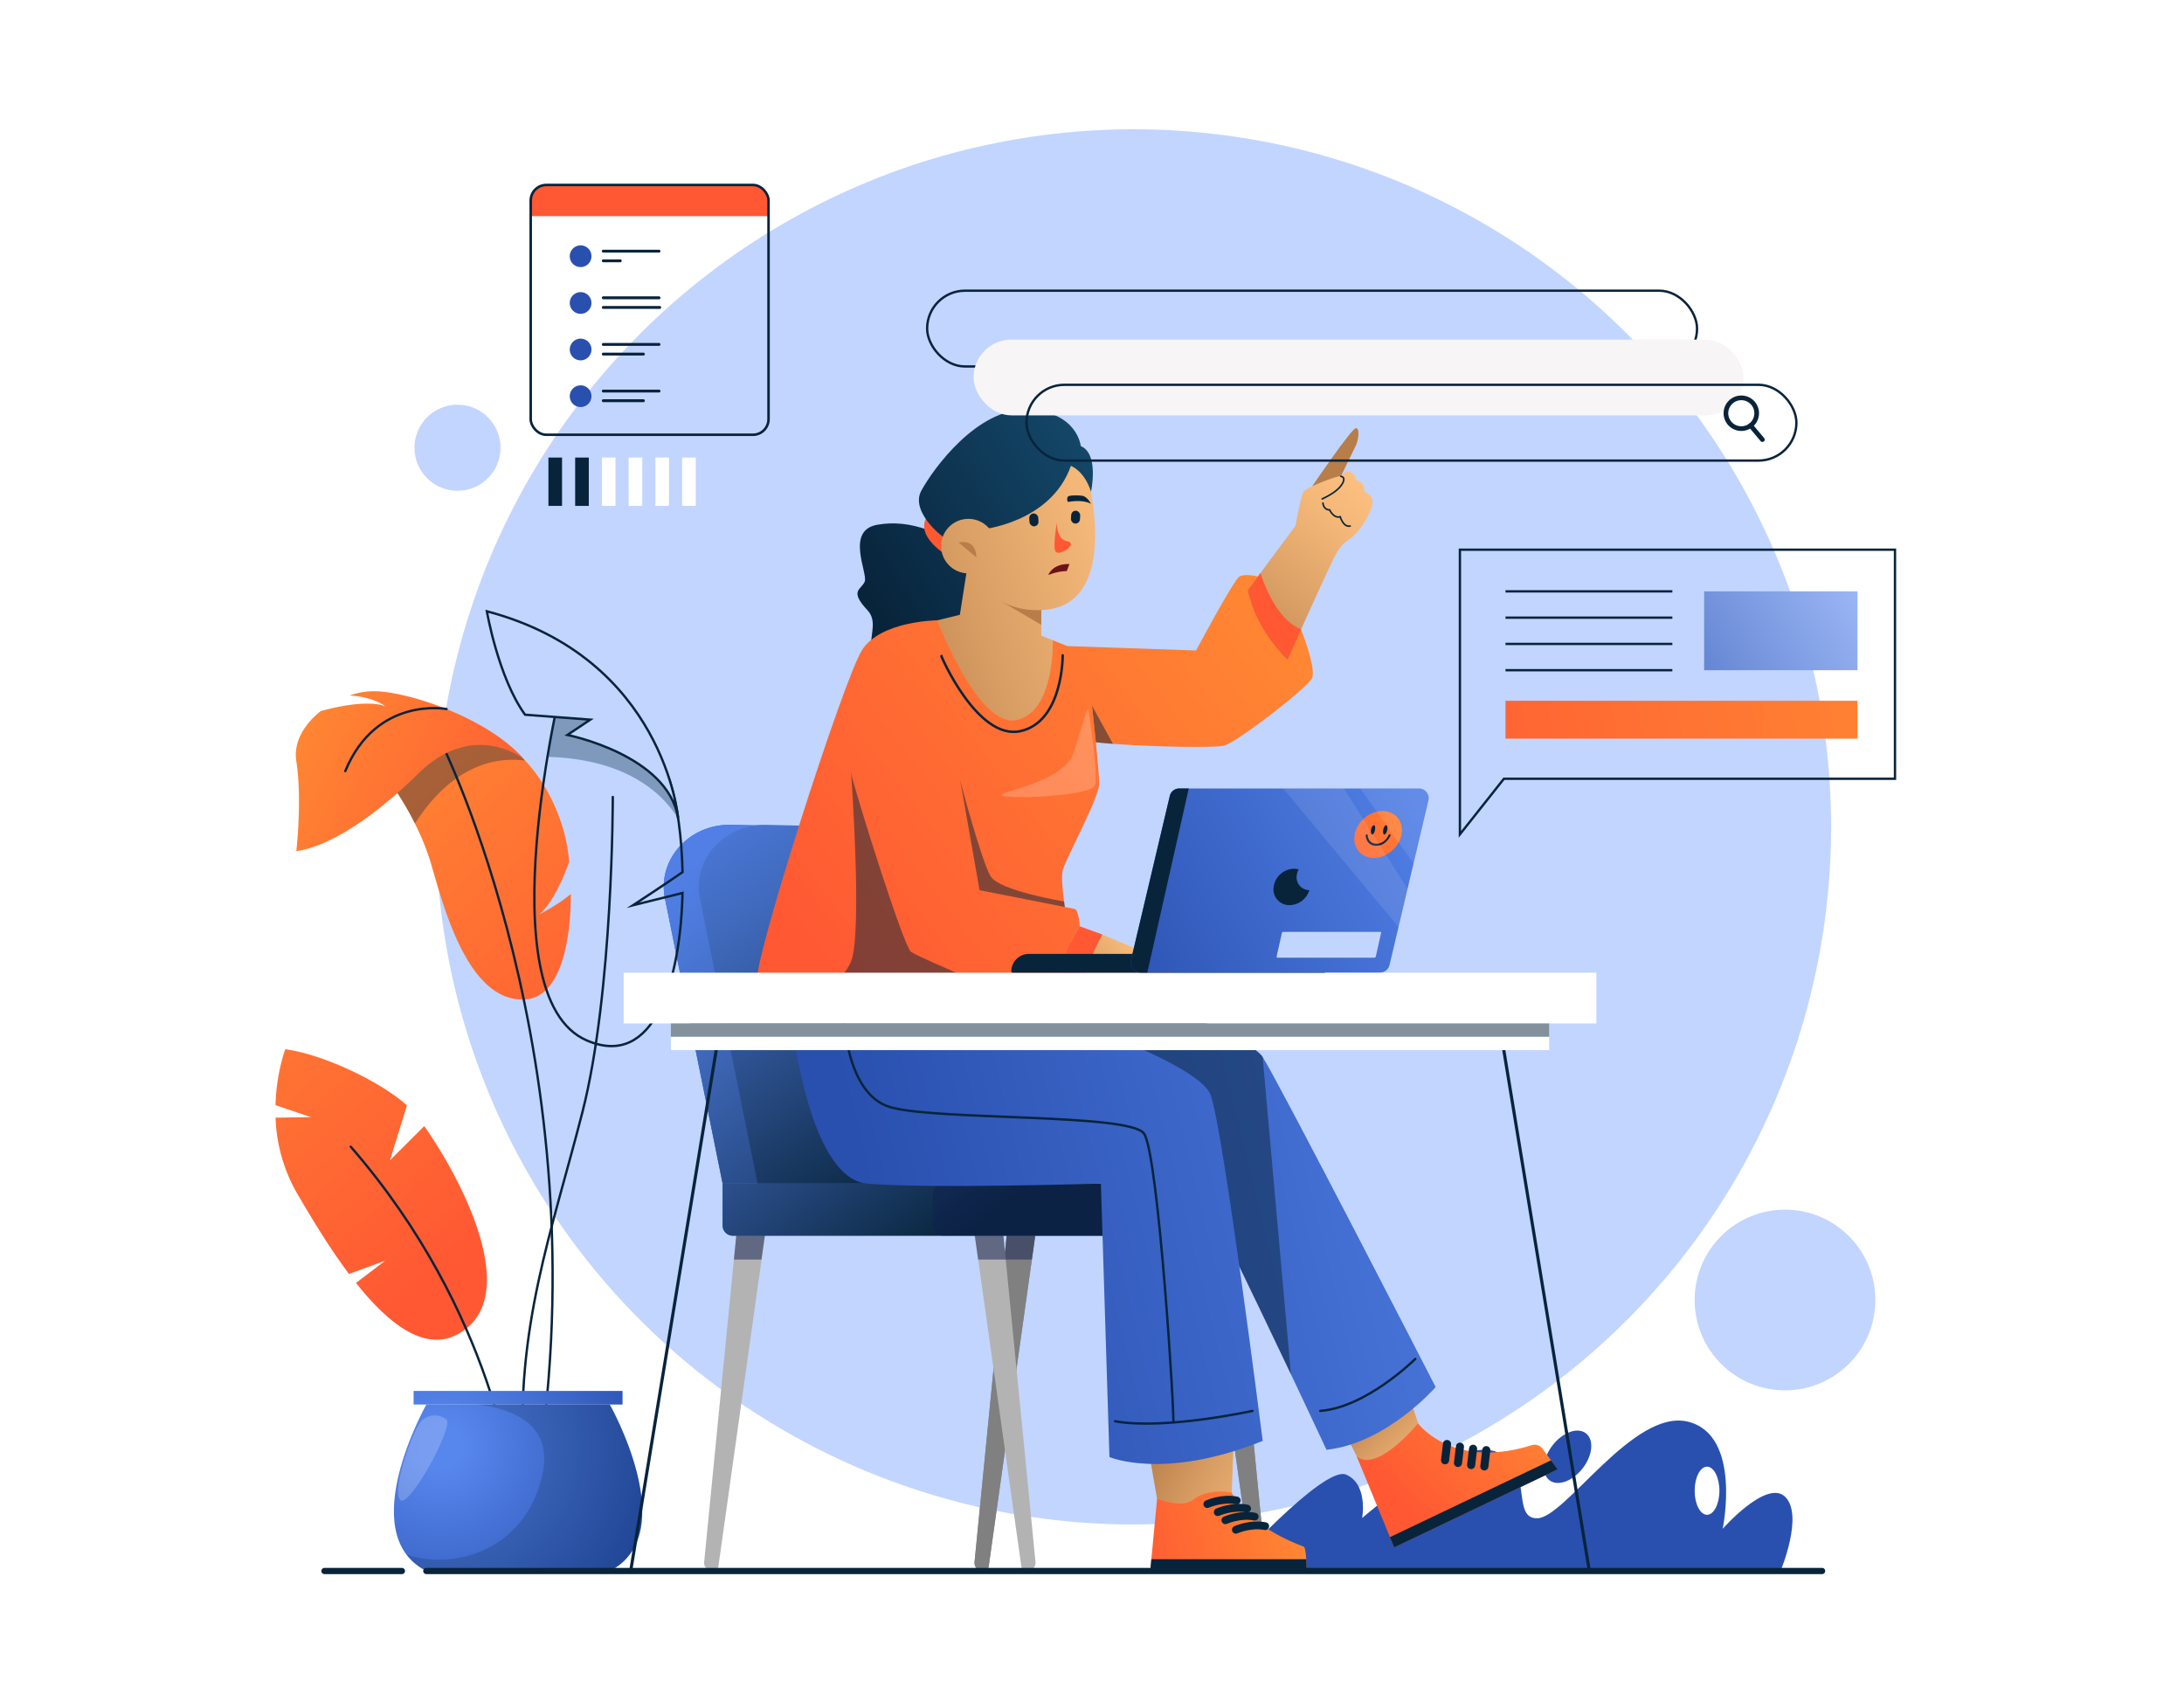 <svg xmlns="http://www.w3.org/2000/svg" xmlns:xlink="http://www.w3.org/1999/xlink" viewBox="0 0 1398.48 1080"><defs><style>.cls-1{isolation:isolate;}.cls-2,.cls-40,.cls-55{fill:#fff;}.cls-3,.cls-48{fill:#c2d5ff;}.cls-4{fill:#2950af;}.cls-5{fill:#8192b2;}.cls-6{fill:gray;}.cls-7{fill:#b3b3b3;}.cls-14,.cls-19,.cls-8{opacity:0.5;}.cls-14,.cls-19,.cls-46,.cls-50,.cls-8{mix-blend-mode:multiply;}.cls-14,.cls-9{fill:#102051;}.cls-10{fill:#006afd;}.cls-11{fill:url(#linear-gradient);}.cls-12{fill:url(#linear-gradient-2);}.cls-13{fill:url(#linear-gradient-3);}.cls-15{fill:url(#linear-gradient-4);}.cls-16{fill:#b77e49;}.cls-17{fill:url(#linear-gradient-5);}.cls-18{fill:#ff5833;}.cls-19,.cls-24,.cls-50{fill:#08243b;}.cls-20,.cls-29,.cls-33,.cls-36,.cls-37,.cls-39,.cls-51,.cls-52,.cls-56,.cls-58{fill:none;}.cls-20,.cls-29,.cls-33,.cls-36,.cls-37,.cls-39,.cls-48,.cls-51,.cls-52,.cls-56,.cls-58{stroke:#08243b;stroke-miterlimit:10;}.cls-20,.cls-29,.cls-33,.cls-37,.cls-39,.cls-48,.cls-51,.cls-52,.cls-56,.cls-58{stroke-linecap:round;}.cls-21{fill:url(#linear-gradient-6);}.cls-22{fill:url(#linear-gradient-7);}.cls-23{fill:url(#linear-gradient-8);}.cls-25{fill:url(#linear-gradient-9);}.cls-26{fill:url(#linear-gradient-10);}.cls-27{fill:#6c1418;}.cls-28{fill:url(#linear-gradient-11);}.cls-29{stroke-width:5.2px;}.cls-30{fill:url(#linear-gradient-12);}.cls-31{fill:url(#linear-gradient-13);}.cls-32{fill:url(#linear-gradient-14);}.cls-33{stroke-width:5px;}.cls-34{fill:url(#linear-gradient-15);}.cls-35{fill:url(#linear-gradient-16);}.cls-36,.cls-37,.cls-48{stroke-width:1.5px;}.cls-38{fill:url(#linear-gradient-17);}.cls-39{stroke-width:1.57px;}.cls-40,.cls-50{opacity:0.2;}.cls-40,.cls-55{mix-blend-mode:overlay;}.cls-41{fill:url(#linear-gradient-18);}.cls-42{fill:url(#linear-gradient-19);}.cls-43{fill:url(#linear-gradient-20);}.cls-44{fill:url(#linear-gradient-21);}.cls-45{fill:url(#linear-gradient-22);}.cls-46{fill:#042942;opacity:0.35;}.cls-47{fill:url(#linear-gradient-23);}.cls-49{fill:url(#radial-gradient);}.cls-51{stroke-width:4px;}.cls-52{stroke-width:2px;}.cls-53{fill:url(#linear-gradient-24);}.cls-54{fill:url(#linear-gradient-25);}.cls-55{opacity:0.1;}.cls-56{stroke-width:1.62px;}.cls-57{fill:#f7f5f6;}.cls-58{stroke-width:3px;}.cls-59{fill:url(#linear-gradient-26);}.cls-60{fill:url(#linear-gradient-27);}</style><linearGradient id="linear-gradient" x1="418.77" y1="521.6" x2="624.2" y2="784.56" gradientUnits="userSpaceOnUse"><stop offset="0.12" stop-color="#517fe5"/><stop offset="0.22" stop-color="#4c79da"/><stop offset="0.4" stop-color="#406abd"/><stop offset="0.64" stop-color="#2c508e"/><stop offset="0.92" stop-color="#102e4d"/><stop offset="1" stop-color="#08243b"/></linearGradient><linearGradient id="linear-gradient-2" x1="414.63" y1="461.17" x2="607.15" y2="746.43" xlink:href="#linear-gradient"/><linearGradient id="linear-gradient-3" x1="417.51" y1="522.58" x2="622.95" y2="785.54" gradientTransform="translate(1228.71 1549.08) rotate(180)" xlink:href="#linear-gradient"/><linearGradient id="linear-gradient-4" x1="887.69" y1="326.67" x2="515.56" y2="613.1" gradientUnits="userSpaceOnUse"><stop offset="0.1" stop-color="#ff8d33"/><stop offset="1" stop-color="#ff5833"/></linearGradient><linearGradient id="linear-gradient-5" x1="906.16" y1="273.15" x2="782.11" y2="427.71" gradientUnits="userSpaceOnUse"><stop offset="0.23" stop-color="#fdc080"/><stop offset="0.4" stop-color="#f3b778"/><stop offset="0.7" stop-color="#d99e64"/><stop offset="1" stop-color="#b77e49"/></linearGradient><linearGradient id="linear-gradient-6" x1="743.45" y1="287.52" x2="564.23" y2="394.74" gradientUnits="userSpaceOnUse"><stop offset="0.11" stop-color="#154a6d"/><stop offset="1" stop-color="#08243b"/></linearGradient><linearGradient id="linear-gradient-7" x1="761.61" y1="372.22" x2="553.96" y2="441.09" gradientUnits="userSpaceOnUse"><stop offset="0" stop-color="#fdc080"/><stop offset="0.23" stop-color="#f3b778"/><stop offset="0.61" stop-color="#d99e64"/><stop offset="1" stop-color="#b77e49"/></linearGradient><linearGradient id="linear-gradient-8" x1="742.06" y1="313.29" x2="534.41" y2="382.16" xlink:href="#linear-gradient-7"/><linearGradient id="linear-gradient-9" x1="724.9" y1="256.51" x2="545.68" y2="363.73" xlink:href="#linear-gradient-6"/><linearGradient id="linear-gradient-10" x1="740.85" y1="309.62" x2="533.19" y2="378.49" xlink:href="#linear-gradient-7"/><linearGradient id="linear-gradient-11" x1="1009.9" y1="945.34" x2="875.42" y2="989.9" gradientTransform="translate(-314.9 450.64) rotate(-25.51)" xlink:href="#linear-gradient-4"/><linearGradient id="linear-gradient-12" x1="936.54" y1="958.72" x2="875.08" y2="894.41" xlink:href="#linear-gradient-5"/><linearGradient id="linear-gradient-13" x1="862.03" y1="990.36" x2="735.25" y2="924.23" xlink:href="#linear-gradient-5"/><linearGradient id="linear-gradient-14" x1="860.55" y1="963.15" x2="720.46" y2="1001.5" xlink:href="#linear-gradient-4"/><linearGradient id="linear-gradient-15" x1="1063.21" y1="687.11" x2="566.25" y2="809.2" gradientUnits="userSpaceOnUse"><stop offset="0" stop-color="#5786ed"/><stop offset="1" stop-color="#2950af"/></linearGradient><linearGradient id="linear-gradient-16" x1="1063.06" y1="686.5" x2="566.1" y2="808.59" xlink:href="#linear-gradient-15"/><linearGradient id="linear-gradient-17" x1="881.92" y1="319.17" x2="509.79" y2="605.6" xlink:href="#linear-gradient-4"/><linearGradient id="linear-gradient-18" x1="765.51" y1="604.88" x2="685.57" y2="660.63" xlink:href="#linear-gradient-5"/><linearGradient id="linear-gradient-19" x1="891.02" y1="330.99" x2="518.89" y2="617.42" xlink:href="#linear-gradient-4"/><linearGradient id="linear-gradient-20" x1="873.04" y1="508.84" x2="623.12" y2="656.38" xlink:href="#linear-gradient-4"/><linearGradient id="linear-gradient-21" x1="40.86" y1="535.58" x2="286.6" y2="812.63" xlink:href="#linear-gradient-4"/><linearGradient id="linear-gradient-22" x1="187.76" y1="405.29" x2="433.5" y2="682.33" xlink:href="#linear-gradient-4"/><linearGradient id="linear-gradient-23" x1="143.77" y1="452.55" x2="340.99" y2="550.37" xlink:href="#linear-gradient-4"/><radialGradient id="radial-gradient" cx="282.33" cy="925.95" r="137.89" gradientUnits="userSpaceOnUse"><stop offset="0.1" stop-color="#5786ed"/><stop offset="1" stop-color="#2950af"/></radialGradient><linearGradient id="linear-gradient-24" x1="967.31" y1="489.4" x2="698.09" y2="624.79" xlink:href="#radial-gradient"/><linearGradient id="linear-gradient-25" x1="921.62" y1="515.63" x2="850.14" y2="549.55" gradientTransform="translate(589.89 -454.96) rotate(42.33)" xlink:href="#linear-gradient-4"/><linearGradient id="linear-gradient-26" x1="1324" y1="398.69" x2="870.87" y2="512.56" xlink:href="#linear-gradient-4"/><linearGradient id="linear-gradient-27" x1="1253.3" y1="332.22" x2="986.82" y2="501.26" gradientUnits="userSpaceOnUse"><stop offset="0.11" stop-color="#abc5ff"/><stop offset="0.25" stop-color="#9bb6f5"/><stop offset="0.53" stop-color="#7090da"/><stop offset="0.91" stop-color="#2b52b0"/><stop offset="0.92" stop-color="#2950af"/></linearGradient></defs><g class="cls-1"><g id="Layer_2" data-name="Layer 2"><g id="Layer_1-2" data-name="Layer 1"><rect class="cls-2" width="1398.48" height="1080"/><g id="bg"><circle class="cls-3" cx="725.83" cy="529.45" r="446.67"/><circle class="cls-3" cx="1142.99" cy="832.39" r="57.85"/><circle class="cls-3" cx="292.95" cy="286.69" r="27.56"/></g><g id="grass"><ellipse class="cls-4" cx="1003.81" cy="932.74" rx="19.04" ry="12.13" transform="translate(-349.2 1149.53) rotate(-52)"/><path class="cls-4" d="M1143.25,958.57c-11.74-12-40.17,20.34-40.17,20.34s12.52-60-22.18-68.6-78.26,61-96.26,61.82-1.3-35-27.91-43S872.21,972,872.21,972s4.06-21.53-10.23-27.79-75.6,61.69-75.6,61.69h353.74S1155,970.57,1143.25,958.57Zm-50.19,11.34c-4.37,0-7.92-6.89-7.92-15.4s3.55-15.4,7.92-15.4,7.93,6.9,7.93,15.4S1097.44,969.91,1093.06,969.91Z"/></g><g id="chair"><path class="cls-5" d="M629.65,1005.91h-.39a5.26,5.26,0,0,1-5.25-5.66l20.87-212.08,18.21,1.66-30,213.22A3.4,3.4,0,0,1,629.65,1005.91Z"/><path class="cls-6" d="M629.65,1005.91h-.39a5.26,5.26,0,0,1-5.25-5.66l20.87-212.08,18.21,1.66-30,213.22A3.4,3.4,0,0,1,629.65,1005.91Z"/><path class="cls-7" d="M657.43,1005.91h.39a5.26,5.26,0,0,0,5.25-5.66L642.2,788.17,624,789.83l30,213.22A3.4,3.4,0,0,0,657.43,1005.91Z"/><path class="cls-7" d="M456.51,1005.91h-.39a5.24,5.24,0,0,1-5.24-5.66l20.86-212.08L490,789.83l-30,213.22A3.4,3.4,0,0,1,456.51,1005.91Z"/><path class="cls-5" d="M804.65,1005.91H805a5.25,5.25,0,0,0,5.25-5.66L789.41,788.17l-18.21,1.66,30,213.22A3.4,3.4,0,0,0,804.65,1005.91Z"/><path class="cls-6" d="M804.65,1005.91H805a5.25,5.25,0,0,0,5.25-5.66L789.41,788.17l-18.21,1.66,30,213.22A3.4,3.4,0,0,0,804.65,1005.91Z"/><g class="cls-8"><polygon class="cls-9" points="644.88 788.17 643.54 801.8 642.2 788.17 623.99 789.83 626.33 806.5 660.75 806.5 663.09 789.83 644.88 788.17"/><polygon class="cls-9" points="471.74 788.17 469.94 806.5 487.61 806.5 489.95 789.83 471.74 788.17"/><polygon class="cls-9" points="771.2 789.83 773.55 806.5 791.22 806.5 789.41 788.17 771.2 789.83"/></g><path class="cls-10" d="M462.72,757.86l-37-182.92c-4.75-24.76,15.77-47.41,42.41-46.8l71.44,1.63a56.45,56.45,0,0,1,52.92,40.74l54.19,187.35Z"/><path class="cls-11" d="M462.72,757.86l-37-182.92c-4.75-24.76,15.77-47.41,42.41-46.8l71.44,1.63a56.45,56.45,0,0,1,52.92,40.74l54.19,187.35Z"/><path class="cls-12" d="M485.13,757.86l-37-182.92c-4.75-24.76,15.77-47.41,42.41-46.8l71.44,1.63a56.43,56.43,0,0,1,52.91,40.74l54.2,187.35Z"/><path class="cls-10" d="M469.28,757.86H759.44a6.55,6.55,0,0,1,6.55,6.55v26.81a0,0,0,0,1,0,0H469.28a6.55,6.55,0,0,1-6.55-6.55V764.41A6.55,6.55,0,0,1,469.28,757.86Z" transform="translate(1228.71 1549.08) rotate(-180)"/><path class="cls-13" d="M469.28,757.86H759.44a6.55,6.55,0,0,1,6.55,6.55v26.81a0,0,0,0,1,0,0H469.28a6.55,6.55,0,0,1-6.55-6.55V764.41A6.55,6.55,0,0,1,469.28,757.86Z" transform="translate(1228.71 1549.08) rotate(-180)"/><rect class="cls-14" x="597.35" y="757.86" width="196.8" height="33.36" rx="6.55" transform="translate(1391.51 1549.08) rotate(180)"/></g><g id="lady"><g id="L_arm" data-name="L arm"><path class="cls-15" d="M683.33,413.67l82.56,2.81s23.93-44.87,27.65-47.22,12.33,0,12.33,0l27.19,33.65s10,25,7.05,31.31-48.37,41.28-56.37,43.24-72.76.19-91.94-3.52S652.74,417.2,683.33,413.67Z"/><path class="cls-16" d="M840.16,311.46s25.18-37.09,28-37.29,1.66,7.73,0,11.16S858.59,305,858.59,305Z"/><path class="cls-17" d="M799,377.87l30.52-41.22s3.52-19.24,5.09-21.78,22.3-10.76,24-9.88a27.89,27.89,0,0,1,3.33-3.08c1-.64,6,1,6.26,5.33,0,0,6.65,1.81,5.28,7.63,0,0,5.38,1.61,5.43,6.41s-6,15.65-11.25,20.88-7.58,3.92-12.76,13.7-30.43,66.52-30.43,66.52S804.3,403.89,799,377.87Z"/><path class="cls-18" d="M807.13,366.91l-8.11,11c5.28,26,25.43,44.51,25.43,44.51s3.77-8.47,8.69-19.43l-.08,0C817.69,396.7,809.43,374.16,807.13,366.91Z"/><polygon class="cls-19" points="712.65 476.29 699.21 451.78 701.7 475.32 712.65 476.29"/><path class="cls-20" d="M858.59,305s1.78.15,1.88,1.79-1.45,6.92-13.84,12.66"/><path class="cls-20" d="M847.12,322.11s.19,4.3,4.27,4.37c0,0,2.51,5.61,6.78,4.4,0,0,2,6.95,6.39,5.94"/></g><g id="head"><path class="cls-21" d="M561.76,336c-20.74,3.65-5.74,31.31-8.09,36.52s-10,5.56,1.76,18.17-13.69,30.42,25.24,40.79,79.86-42,52.44-66.84S582.5,332.35,561.76,336Z"/><path class="cls-22" d="M666.76,372.78V407l16.57,6.71s-5.81,58.5-36.33,54.59-55.24-69.06-55.24-69.06l22.86-5.58,5.46-34.73Z"/><polygon class="cls-16" points="666.76 400.08 641.37 385.21 666.76 383.97 666.76 400.08"/><path class="cls-23" d="M696.29,304.09s22.13,82.13-27.16,86.39-65.41-55.06-63.62-75.65S687.27,277.91,696.29,304.09Z"/><rect class="cls-24" x="685.85" y="326.99" width="5.77" height="8.26" rx="2.89" transform="translate(24.3 -46.41) rotate(3.93)"/><rect class="cls-24" x="659.13" y="328.77" width="5.77" height="8.26" rx="2.89" transform="translate(-19.19 41.26) rotate(-3.52)"/><path class="cls-18" d="M676.69,334.93s-2.61,14.95-.88,18.06,10.9-2.39,9.82-5.08S677.42,349,676.69,334.93Z"/><path class="cls-18" d="M596.32,327.78S579.76,339.65,609.76,358,621.24,331.31,596.32,327.78Z"/><path class="cls-25" d="M628.67,339s44.18-4.17,57.05-40.69c0,0,8.48,2.83,12.89,16.54,0,0,5.32-24.37-6.55-29.2,0,0-2.08-22.17-34.17-23.34s-60.52,38.08-68,52,15.67,32.47,20.09,32.7S628.67,339,628.67,339Z"/><circle class="cls-26" cx="620.08" cy="349.67" r="17.46"/><path class="cls-16" d="M625.25,356.9l-11.41-9.47S624.73,344.15,625.25,356.9Z"/><path class="cls-24" d="M684.13,321.38s8.74-1.88,14.48,1.19c0,0-2.48-4.78-5.7-5.15s-8.42-.34-9.1.56S683.11,321.22,684.13,321.38Z"/><path class="cls-27" d="M671.26,368.15s2.49-7.3,13.55-7l-1.76,4.55S678.35,365.43,671.26,368.15Z"/></g><g id="shoes"><path class="cls-28" d="M908,911.34s21.79,30,72.83,14a6.22,6.22,0,0,1,6.88,2.24l9.68,13.25L892.74,990.8l-24-58.25Z"/><polygon class="cls-24" points="993.18 935.02 890.01 984.24 892.74 990.8 997.43 940.85 993.18 935.02"/><line class="cls-29" x1="951.72" y1="928.53" x2="950.46" y2="938.95"/><line class="cls-29" x1="943.26" y1="927.66" x2="942.01" y2="938.08"/><line class="cls-29" x1="934.85" y1="926.3" x2="933.6" y2="936.72"/><line class="cls-29" x1="926.57" y1="924.6" x2="925.31" y2="935.02"/><path class="cls-30" d="M868.78,932.55l-18.21-36.72,44.23-25.51,13.24,41S881.94,943.43,868.78,932.55Z"/><polygon class="cls-31" points="788.51 960.59 790.2 916.35 733.64 917.9 741.54 963.28 761.18 974.31 788.51 960.59"/><path class="cls-32" d="M788.7,955.7s-14.89-3.35-25.16,4.82c-6.78,5.4-22.63-.85-22.63-.85l-4.37,46.24H836.71s-.13-14.6-1.82-15.52S801.6,979.3,788.7,955.7Z"/><path class="cls-24" d="M836.71,1005.91s0-3.74-.28-7.56H737.26l-.72,7.56Z"/><path class="cls-33" d="M773.09,963.07s9.4-4.23,18.79-2.31"/><path class="cls-33" d="M779.75,968.24s9.39-4.22,18.79-2.31"/><path class="cls-33" d="M784.64,973.42s9.39-4.23,18.78-2.31"/><path class="cls-33" d="M791.36,979.51s9.39-4.23,18.78-2.31"/></g><g id="pants"><path class="cls-34" d="M684,620.22s114,40.17,124.54,56.61,110.76,211.3,110.76,211.3-31.3,36-69.91,40.17c0,0-78.06-167.34-93.55-190.82s-206.45-82.17-215.06-98.22S608.45,601.17,684,620.22Z"/><path class="cls-19" d="M684,620.22c-75.53-19.05-151.83,3-143.22,19S740.32,714,755.82,737.48c10.06,15.24,46.48,91.11,70.8,142.47l-18.1-203.12C797.94,660.39,684,620.22,684,620.22Z"/><path class="cls-35" d="M506.06,647.35s10.44,107,49,110.48,149.87,0,149.87,0l5.48,175.11s34.86,15.12,98.13-10.34c0,0-25.15-199.21-33.37-221.51s-117.86-57.33-117.86-57.33Z"/><path class="cls-36" d="M540.09,646.58s.28,53.73,30,62.33,153,3.92,162.39,16.83,20,185.48,18.78,185.48"/><path class="cls-37" d="M802,903.39s-56,12.33-88,6.65"/><path class="cls-37" d="M906.24,870.13s-31.31,31.11-60.85,33.26"/></g><g id="body"><path class="cls-38" d="M674.16,410s1.4,45.78-23.25,51.06-50.79-63.86-50.79-63.86S564,397.44,552,416.22,481,619.7,485.19,627s20.87,20.35,20.87,20.35l160.7-3.65s24.12-19.31,22-26.09-10.72-52.17-8.26-60.52,23.33-46.44,23.33-55.31-4-44.34-4-44.34-2.73-38.19-16.47-43.77Z"/><path class="cls-19" d="M688.73,617.61c-1.37-4.32-5.34-24.3-7.41-40.4h0s-41.17-6.82-46.91-16S615,500.41,615,500.41l-70-5.67s7.31,102.37,0,120.71-38.87,31.9-38.87,31.9l160.7-3.65S690.88,624.39,688.73,617.61Z"/><path class="cls-39" d="M680.47,419.61s.35,42.57-27.16,48.55-51.16-48.81-50.68-48.55"/><path class="cls-40" d="M697.08,455s6.18,39.91,4.17,47.54-59,9.39-59.88,6.65,39.87-8.21,46.13-27.39S696.42,450.47,697.08,455Z"/></g><g id="R_arm" data-name="R arm"><path class="cls-41" d="M705.78,598.39s-12.92,22.82-12.27,39.28l-15.48-4,84.21,21.61-11.35-38Z"/><path class="cls-42" d="M688.15,582l-60.91-12-16.83-95.48c-6.45-36.62-32.61-42.39-50.09-29.08s-17.74,37.56-15.39,49.3,33.52,110.87,38.35,114.65,81.13,36,83.48,34.31,11.27-10,11.27-10,1.51-23.13,13.38-40.48C691.41,593.22,690.76,582.52,688.15,582Z"/><path class="cls-43" d="M705.78,598.39l-14.37-5.17C679.54,610.57,678,633.7,678,633.7l15.48,4C692.86,621.21,705.78,598.4,705.78,598.39Z"/><path class="cls-18" d="M705.78,598.39l-14.37-5.17C679.54,610.57,678,633.7,678,633.7l15.48,4C692.86,621.21,705.78,598.4,705.78,598.39Z"/></g></g><g id="plant"><path class="cls-44" d="M223.48,815.71c-12.68-16.9-24.14-36-33.23-51.56a103.8,103.8,0,0,1-13.79-48.52l22.6-.33-22.65-7.67c.55-20.9,6.27-35.81,6.27-35.81,25.19,3.41,62,21.4,77.91,36L249.66,743l22-21.95c20.74,29.28,60.26,101.31,27.77,128.89-23.07,19.58-48.91-.08-71.46-28.48l18.65-14.21Z"/><path class="cls-37" d="M328.43,953.37S317.87,841.6,224.58,734.23"/><path class="cls-45" d="M321.39,474.58c19.07,12,34,34.91,40.49,61a121.58,121.58,0,0,1,2.6,16.17c-3.77,10.57-10.38,25.93-19.1,33.7,0,0,11.52-5.77,20.13-13,0,31.3-6.91,67.37-30.62,67.57-34.91.29-50.17-56.92-58.68-86.26s-26.69-53.16-26.69-53.16C225.46,447.18,302.32,462.55,321.39,474.58Z"/><path class="cls-37" d="M282.37,475.17s102.69,204.07,61.91,467.64"/><path class="cls-46" d="M321.39,474.58A77.35,77.35,0,0,1,336.21,487c-17.69-2.33-45.78,1.87-70.54,40.34a184.07,184.07,0,0,0-16.15-26.67C225.46,447.18,302.32,462.55,321.39,474.58Z"/><path class="cls-47" d="M205.38,455.3c8.05-2.24,29.25-7.38,41.2-3.16,0,0-7.28-6-22.81-6.81a47.94,47.94,0,0,1,17.53-2.72c23.77,1.17,72.32,18.29,94,43.32,0,0-32.06-25.43-67.55,9.48s-62.49,47.53-78,49.58c0,0,3.81-33.15,0-57.5C187.75,475.23,194.84,463.64,205.38,455.3Z"/><path class="cls-37" d="M360.41,435s52.22,15.25,68.65,65.62c4.56,14,7.49,35.14,8,57.8-9.19,6.45-31.72,21.21-31.72,21.21l31.7-7.86c-1.27,55.44-17.8,113.23-61.33,94.41C310.54,638,360.41,435,360.41,435Z"/><path class="cls-46" d="M429.06,500.6a146.35,146.35,0,0,1,5.17,23.25c-.65,1.38-16.4-37.43-83.68-39.22,4.8-29,9.86-49.65,9.86-49.65S412.63,450.23,429.06,500.6Z"/><path class="cls-48" d="M434.23,523.84s-8.91-102.5-122.48-132.43c0,0,7.29,42.51,24.46,66.22L378,460.79l-14.67,9.8S427.67,483.33,434.23,523.84Z"/><path class="cls-37" d="M392.39,510.29s.23,124.81-19.4,201.63-42.94,137.89-37.73,224.14"/><path class="cls-37" d="M285.94,454s-44.93-8.59-64.86,39.76"/><path class="cls-49" d="M390.46,899.32H273s-46.77,82.66,0,106.59H390.46C437.24,982,390.46,899.32,390.46,899.32Z"/><rect class="cls-49" x="264.84" y="890.62" width="133.79" height="8.7"/><path class="cls-50" d="M273,1005.91H390.46c46.78-23.93,0-106.59,0-106.59H305.11c23.44,2.67,49.85,12.79,41.94,46-11.42,48-57,60.22-86.72,50A36.33,36.33,0,0,0,273,1005.91Z"/><path class="cls-40" d="M269.64,910c-4.68,5.06-19,43-13.6,50.21s35.17-47.68,29.73-51.48S273.63,905.7,269.64,910Z"/><line class="cls-51" x1="257.34" y1="1005.91" x2="207.77" y2="1005.91"/><line class="cls-51" x1="1166.73" y1="1005.91" x2="272.99" y2="1005.91"/></g><g id="table"><line class="cls-52" x1="962.92" y1="672.39" x2="1017.7" y2="1005.91"/><line class="cls-52" x1="458.63" y1="672.39" x2="403.85" y2="1005.91"/><rect class="cls-2" x="399.34" y="622.83" width="622.86" height="32.48"/><rect class="cls-2" x="429.56" y="655.31" width="562.43" height="17.09"/><rect class="cls-19" x="429.56" y="655.31" width="562.43" height="8.54"/></g><g id="laptop"><path class="cls-24" d="M848,622.83H648.38a.81.81,0,0,1-.81-.81h0a11.22,11.22,0,0,1,11.22-11.22H848a.8.8,0,0,1,.8.81V622A.8.8,0,0,1,848,622.83Z"/><path class="cls-53" d="M914.67,512.52,889.76,617.91a6.23,6.23,0,0,1-6.06,4.79H730.2a6.22,6.22,0,0,1-6.06-7.66l24.92-105.39a6.21,6.21,0,0,1,6.05-4.79H908.62A6.22,6.22,0,0,1,914.67,512.52Z"/><ellipse class="cls-54" cx="882.43" cy="534.23" rx="16.48" ry="13.68" transform="translate(-129.67 733.58) rotate(-42.33)"/><path class="cls-24" d="M880.48,531.36c-.31,1.66-1.14,3-1.86,3s-1.06-1.34-.75-3,1.15-3,1.87-3S880.79,529.7,880.48,531.36Z"/><path class="cls-24" d="M888.31,531.36c-.31,1.66-1.14,3-1.86,3s-1.06-1.34-.75-3,1.15-3,1.87-3S888.62,529.7,888.31,531.36Z"/><path class="cls-24" d="M881.19,541.54c-6.45,0-6.73-6.45-6.73-6.52a.81.81,0,0,1,.65-.77.53.53,0,0,1,.68.49c0,.24.26,5.49,5.65,5.49s7.6-5.26,7.69-5.49a.8.8,0,0,1,.87-.49.54.54,0,0,1,.36.77C890.33,535.09,887.65,541.54,881.19,541.54Z"/><path class="cls-3" d="M880.06,613.2H818a.56.56,0,0,1-.56-.72l3.4-15.09a1,1,0,0,1,.89-.72h62.07a.56.56,0,0,1,.56.72l-3.4,15.09A1,1,0,0,1,880.06,613.2Z"/><path class="cls-24" d="M761.2,504.86,734.67,622.7H730.2a6.22,6.22,0,0,1-6.06-7.66l24.92-105.39a6.21,6.21,0,0,1,6.05-4.79Z"/><path class="cls-24" d="M830.33,560.52a10.21,10.21,0,0,1,1.27-3.82,11.11,11.11,0,0,0-3-.46,13.53,13.53,0,0,0-13.07,11.66,10.14,10.14,0,0,0,10.27,11.67,13.54,13.54,0,0,0,12.62-9.63A8.19,8.19,0,0,1,830.33,560.52Z"/><polygon class="cls-55" points="860.46 504.86 821.69 504.86 895.51 593.58 901.29 569.14 860.46 504.86"/><path class="cls-55" d="M914.67,512.52a6.22,6.22,0,0,0-6-7.66H871.07l34.07,48Z"/></g><path class="cls-18" d="M339.83,118.44H492.12a0,0,0,0,1,0,0v10a10,10,0,0,1-10,10H349.81a10,10,0,0,1-10-10v-10a0,0,0,0,1,0,0Z" transform="translate(831.95 256.83) rotate(-180)"/><rect class="cls-24" x="351.18" y="292.97" width="8.73" height="30.95" transform="translate(711.08 616.89) rotate(-180)"/><rect class="cls-24" x="368.3" y="292.97" width="8.73" height="30.95" transform="translate(745.32 616.89) rotate(-180)"/><rect class="cls-2" x="385.42" y="292.97" width="8.73" height="30.95" transform="translate(779.56 616.89) rotate(-180)"/><rect class="cls-2" x="402.54" y="292.97" width="8.73" height="30.95" transform="translate(813.8 616.89) rotate(-180)"/><rect class="cls-2" x="419.66" y="292.97" width="8.73" height="30.95" transform="translate(848.05 616.89) rotate(-180)"/><rect class="cls-2" x="436.78" y="292.97" width="8.73" height="30.95" transform="translate(882.29 616.89) rotate(-180)"/><rect class="cls-56" x="339.83" y="118.44" width="152.29" height="159.95" rx="9.98" transform="translate(831.95 396.82) rotate(-180)"/><path class="cls-4" d="M378.74,164.11a6.95,6.95,0,1,1-6.95-7A6.95,6.95,0,0,1,378.74,164.11Z"/><path class="cls-4" d="M378.74,194a6.95,6.95,0,1,1-6.95-6.95A6.95,6.95,0,0,1,378.74,194Z"/><path class="cls-4" d="M378.74,223.83a6.95,6.95,0,1,1-6.95-7A6.95,6.95,0,0,1,378.74,223.83Z"/><path class="cls-4" d="M378.74,253.69a6.95,6.95,0,1,1-6.95-6.95A6.95,6.95,0,0,1,378.74,253.69Z"/><path class="cls-24" d="M422,161.74H386.3a.93.93,0,0,1-.92-.92h0a.92.92,0,0,1,.92-.92H422a.92.92,0,0,1,.92.92h0A.92.92,0,0,1,422,161.74Z"/><path class="cls-24" d="M397.18,167.92H386.3a.92.92,0,0,1-.92-.92h0a.92.92,0,0,1,.92-.91h10.88a.92.92,0,0,1,.92.91h0A.92.92,0,0,1,397.18,167.92Z"/><path class="cls-24" d="M422,191.6H386.3a.93.93,0,0,1-.92-.92h0a.92.92,0,0,1,.92-.92H422a.92.92,0,0,1,.92.92h0A.92.92,0,0,1,422,191.6Z"/><path class="cls-24" d="M422.46,197.78H386.3a.92.92,0,0,1-.92-.92h0a.92.92,0,0,1,.92-.91h36.16a.92.92,0,0,1,.92.91h0A.92.92,0,0,1,422.46,197.78Z"/><path class="cls-24" d="M422,221.45H386.3a.92.92,0,0,1-.92-.91h0a.92.92,0,0,1,.92-.92H422a.92.92,0,0,1,.92.92h0A.92.92,0,0,1,422,221.45Z"/><path class="cls-24" d="M412,227.64H386.3a.92.92,0,0,1-.92-.92h0a.93.93,0,0,1,.92-.92H412a.93.93,0,0,1,.92.92h0A.92.92,0,0,1,412,227.64Z"/><path class="cls-24" d="M422,251.31H386.3a.92.92,0,0,1-.92-.91h0a.92.92,0,0,1,.92-.92H422a.92.92,0,0,1,.92.92h0A.92.92,0,0,1,422,251.31Z"/><path class="cls-24" d="M412,257.5H386.3a.92.92,0,0,1-.92-.92h0a.93.93,0,0,1,.92-.92H412a.93.93,0,0,1,.92.92h0A.92.92,0,0,1,412,257.5Z"/><rect class="cls-37" x="593.67" y="186.13" width="493" height="48.52" rx="24.26"/><rect class="cls-57" x="623.4" y="217.44" width="493" height="48.52" rx="24.26"/><rect class="cls-37" x="657.29" y="246.39" width="493" height="48.52" rx="24.26"/><circle class="cls-58" cx="1115.01" cy="264.59" r="9.85"/><line class="cls-58" x1="1120.92" y1="272.45" x2="1128.51" y2="281.48"/><polygon class="cls-37" points="934.82 351.98 934.82 498.65 934.82 534.23 962.99 498.65 1213.42 498.65 1213.42 351.98 934.82 351.98"/><rect class="cls-59" x="964.03" y="448.7" width="225.39" height="24.26"/><rect class="cls-60" x="1091.21" y="378.65" width="98.22" height="50.48"/><line class="cls-36" x1="964.03" y1="378.65" x2="1070.86" y2="378.65"/><line class="cls-36" x1="964.03" y1="395.48" x2="1070.86" y2="395.48"/><line class="cls-36" x1="964.03" y1="412.31" x2="1070.86" y2="412.31"/><line class="cls-36" x1="964.03" y1="429.13" x2="1070.86" y2="429.13"/></g></g></g></svg>